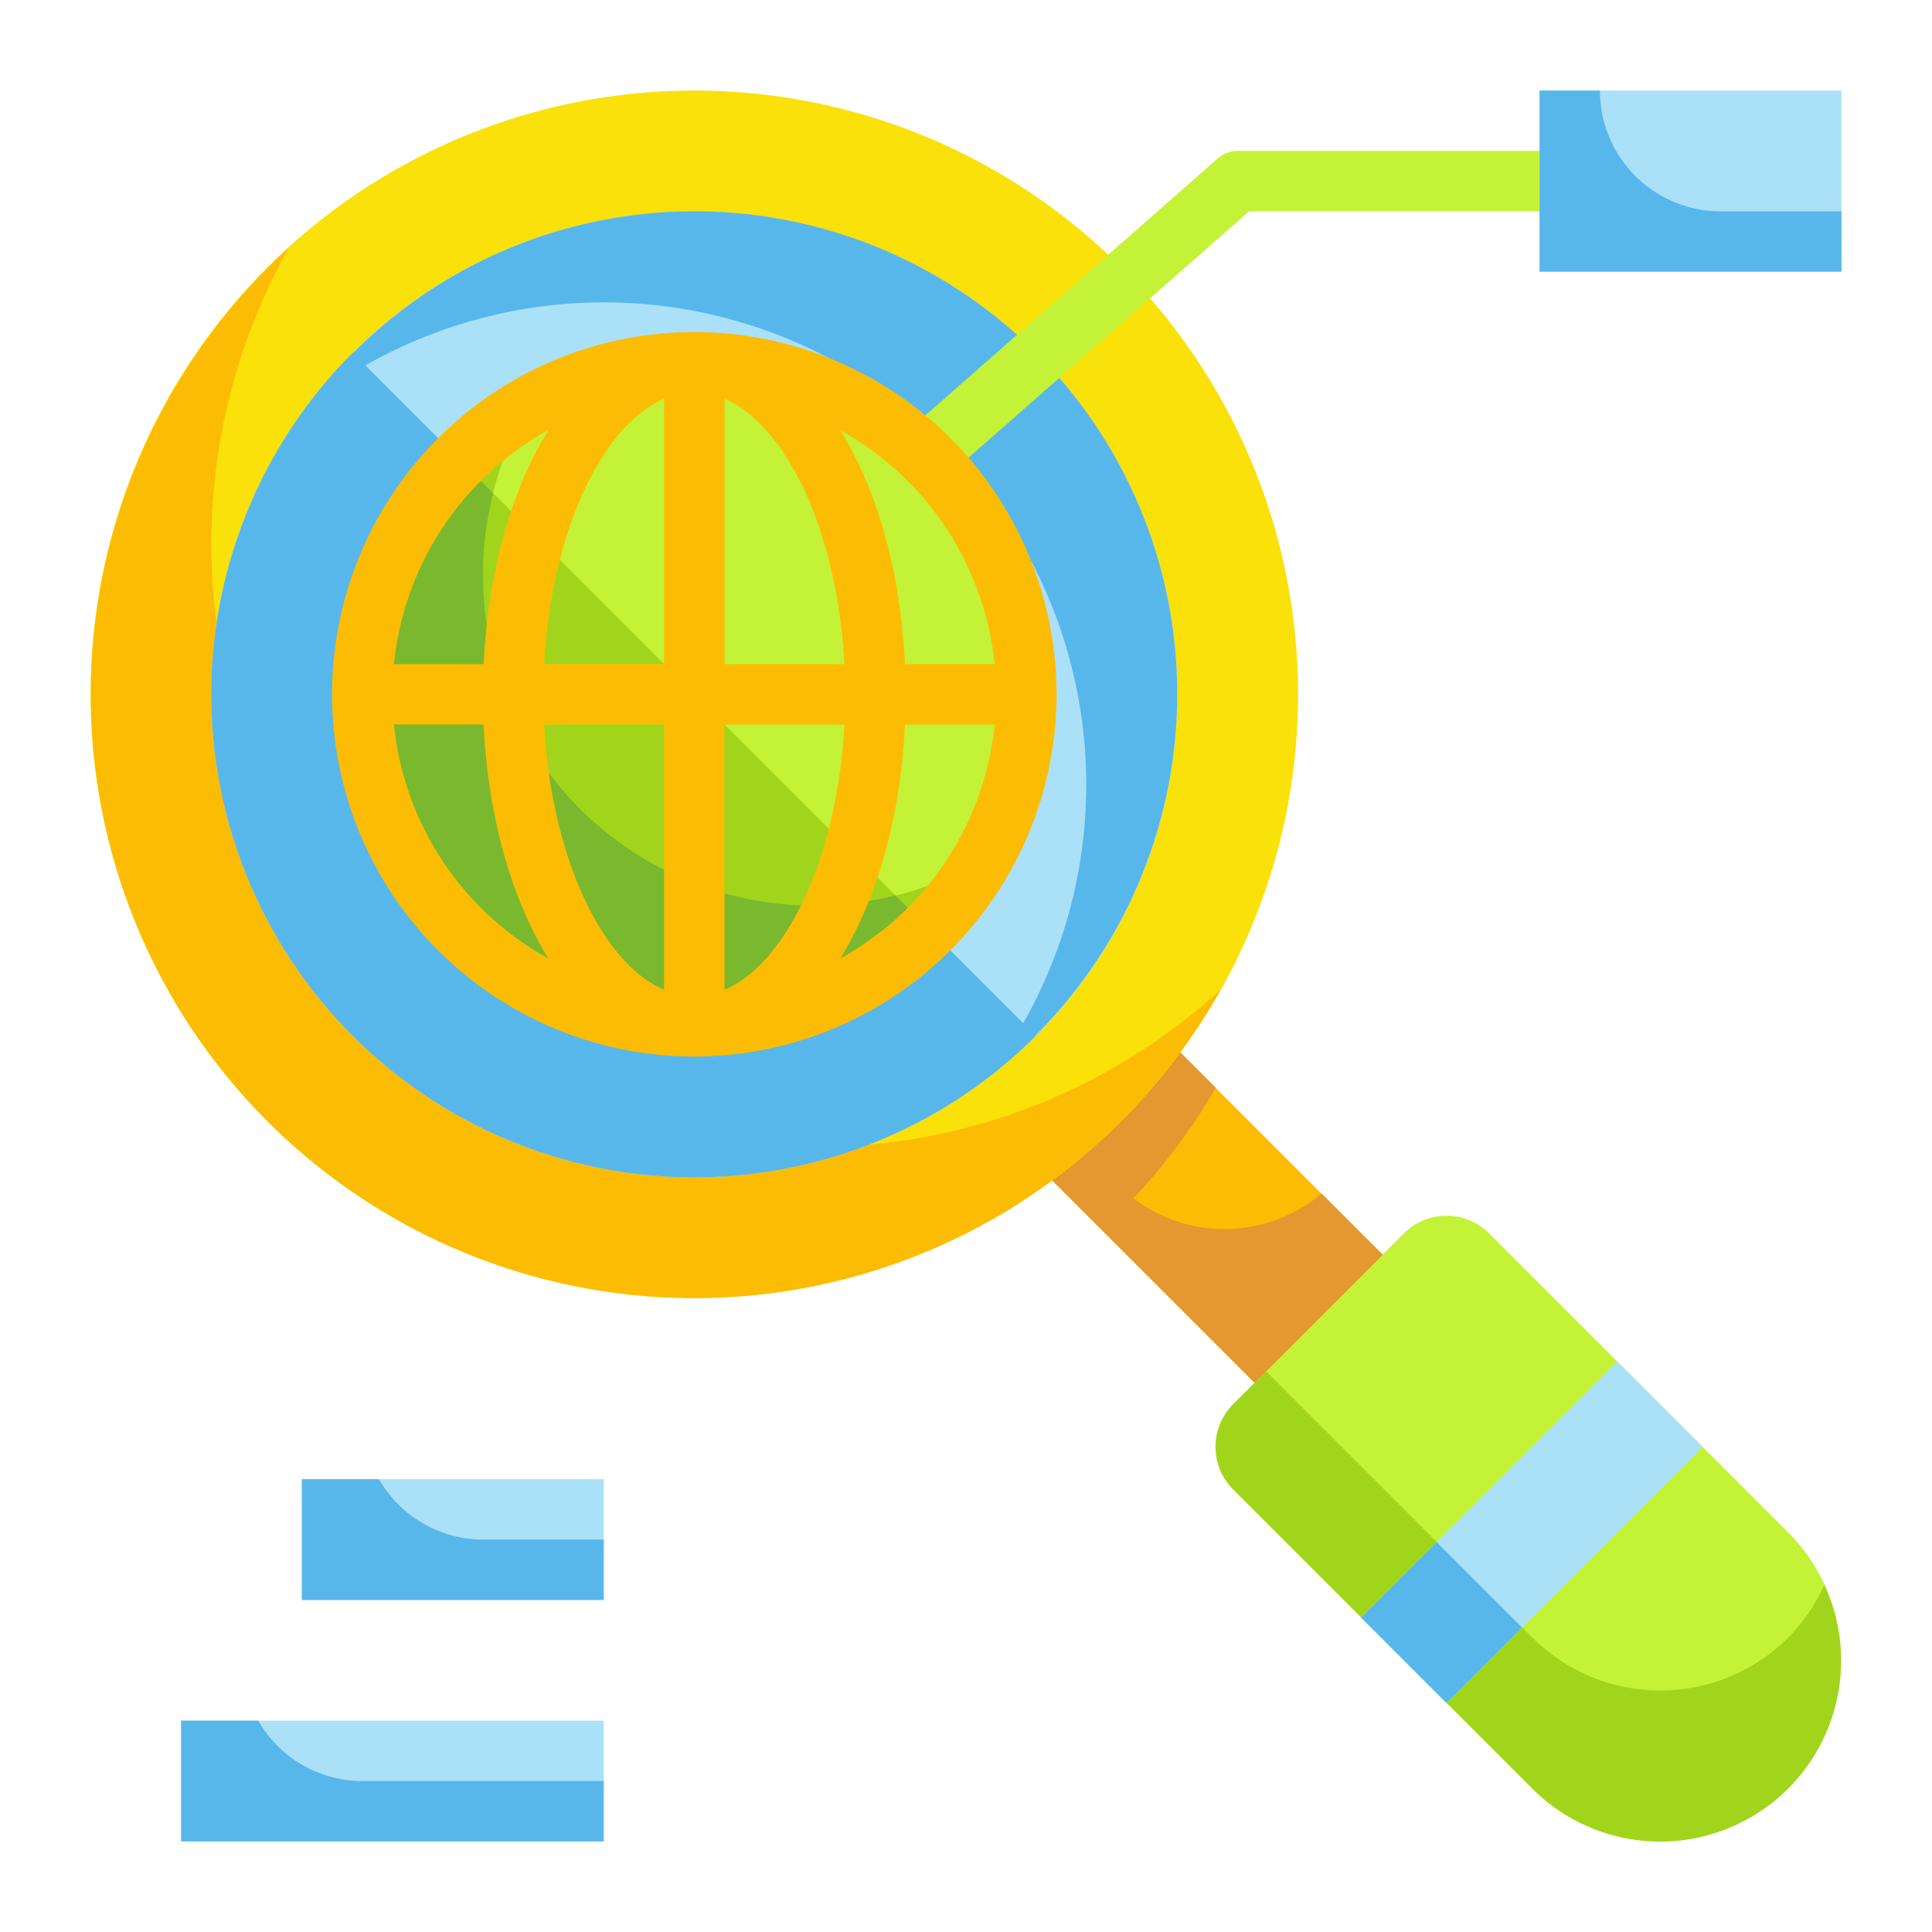 <svg height="512" viewBox="0 0 64 64" width="512" xmlns="http://www.w3.org/2000/svg"><g id="Flat"><g id="Color_copy" data-name="Color copy"><g><path d="m47.464 40.464h8a2 2 0 0 1 2 2v14a6 6 0 0 1 -6 6 6 6 0 0 1 -6-6v-14a2 2 0 0 1 2-2z" fill="#c4f236" transform="matrix(.707 -.707 .707 .707 -21.317 51.464)"/><path d="m59.243 54.243a6 6 0 0 1 -8.486 0l-8.813-8.814-1.086 1.086a2 2 0 0 0 0 2.828l9.9 9.9a5.988 5.988 0 0 0 9.675-6.743 5.964 5.964 0 0 1 -1.19 1.743z" fill="#a1d51c"/><path d="m35.029 30.029h6v16h-6z" fill="#fcbc04" transform="matrix(.707 -.707 .707 .707 -15.752 38.029)"/><path d="m43.78 39.538a4.975 4.975 0 0 1 -6.232.158 19.983 19.983 0 0 0 2.728-3.662l-5.782-5.783-4.243 4.243 11.314 11.314 4.243-4.243z" fill="#e59730"/><circle cx="23" cy="23" fill="#f9e109" r="20"/><path d="m27 38a19.986 19.986 0 0 1 -17.431-29.788 19.986 19.986 0 1 0 30.862 24.576 19.9 19.9 0 0 1 -13.431 5.212z" fill="#fcbc04"/><path d="m44.757 48.757h12v4h-12z" fill="#aae1f9" transform="matrix(.707 -.707 .707 .707 -21.024 50.757)"/><circle cx="23" cy="23" fill="#aae1f9" r="16"/><path d="m10 49h10v4h-10z" fill="#aae1f9"/><path d="m6 57h14v4h-14z" fill="#aae1f9"/><g fill="#57b7eb"><path d="m23 7a15.957 15.957 0 0 0 -12.7 6.3 15.98 15.98 0 0 1 22.4 22.4 15.986 15.986 0 0 0 -9.7-28.7z"/><path d="m34.314 34.314a16 16 0 0 1 -22.628-22.628z"/><path d="m45.997 51.75h3.536v4h-3.536z" transform="matrix(.707 -.707 .707 .707 -24.017 49.518)"/><path d="m16 51a3.982 3.982 0 0 1 -3.445-2h-2.555v4h10v-2z"/><path d="m12 59a3.982 3.982 0 0 1 -3.445-2h-2.555v4h14v-2z"/></g><circle cx="23" cy="23" fill="#c4f236" r="11"/><path d="m27 30a10.986 10.986 0 0 1 -9.51-16.51 10.993 10.993 0 1 0 15.02 15.02 10.93 10.93 0 0 1 -5.51 1.49z" fill="#a1d51c"/><path d="m23 34a10.962 10.962 0 0 0 7.778-3.222l-15.556-15.556a11 11 0 0 0 7.778 18.778z" fill="#a1d51c"/><path d="m27 30a10.961 10.961 0 0 1 -10.662-13.662l-1.116-1.116a11 11 0 1 0 15.556 15.556l-1.116-1.116a10.969 10.969 0 0 1 -2.662.338z" fill="#7ab92d"/><g><path d="m30.644 16.1a1 1 0 0 1 -.661-1.751l10.357-9.1a1 1 0 0 1 .66-.249h10a1 1 0 0 1 0 2h-9.623l-10.077 8.849a1 1 0 0 1 -.656.251z" fill="#c4f236"/><g fill="#fcbc04"><path d="m23 35c-3.925 0-7-5.271-7-12s3.075-12 7-12 7 5.271 7 12-3.075 12-7 12zm0-22c-2.71 0-5 4.58-5 10s2.29 10 5 10 5-4.58 5-10-2.29-10-5-10z"/><path d="m23 34a1 1 0 0 1 -1-1v-20a1 1 0 0 1 2 0v20a1 1 0 0 1 -1 1z"/><path d="m34 24h-22a1 1 0 0 1 0-2h22a1 1 0 0 1 0 2z"/><path d="m23 35a12 12 0 1 1 12-12 12.013 12.013 0 0 1 -12 12zm0-22a10 10 0 1 0 10 10 10.011 10.011 0 0 0 -10-10z"/></g></g><path d="m51 3h10v6h-10z" fill="#aae1f9"/><path d="m57 7a4 4 0 0 1 -4-4h-2v6h10v-2z" fill="#57b7eb"/></g></g></g></svg>